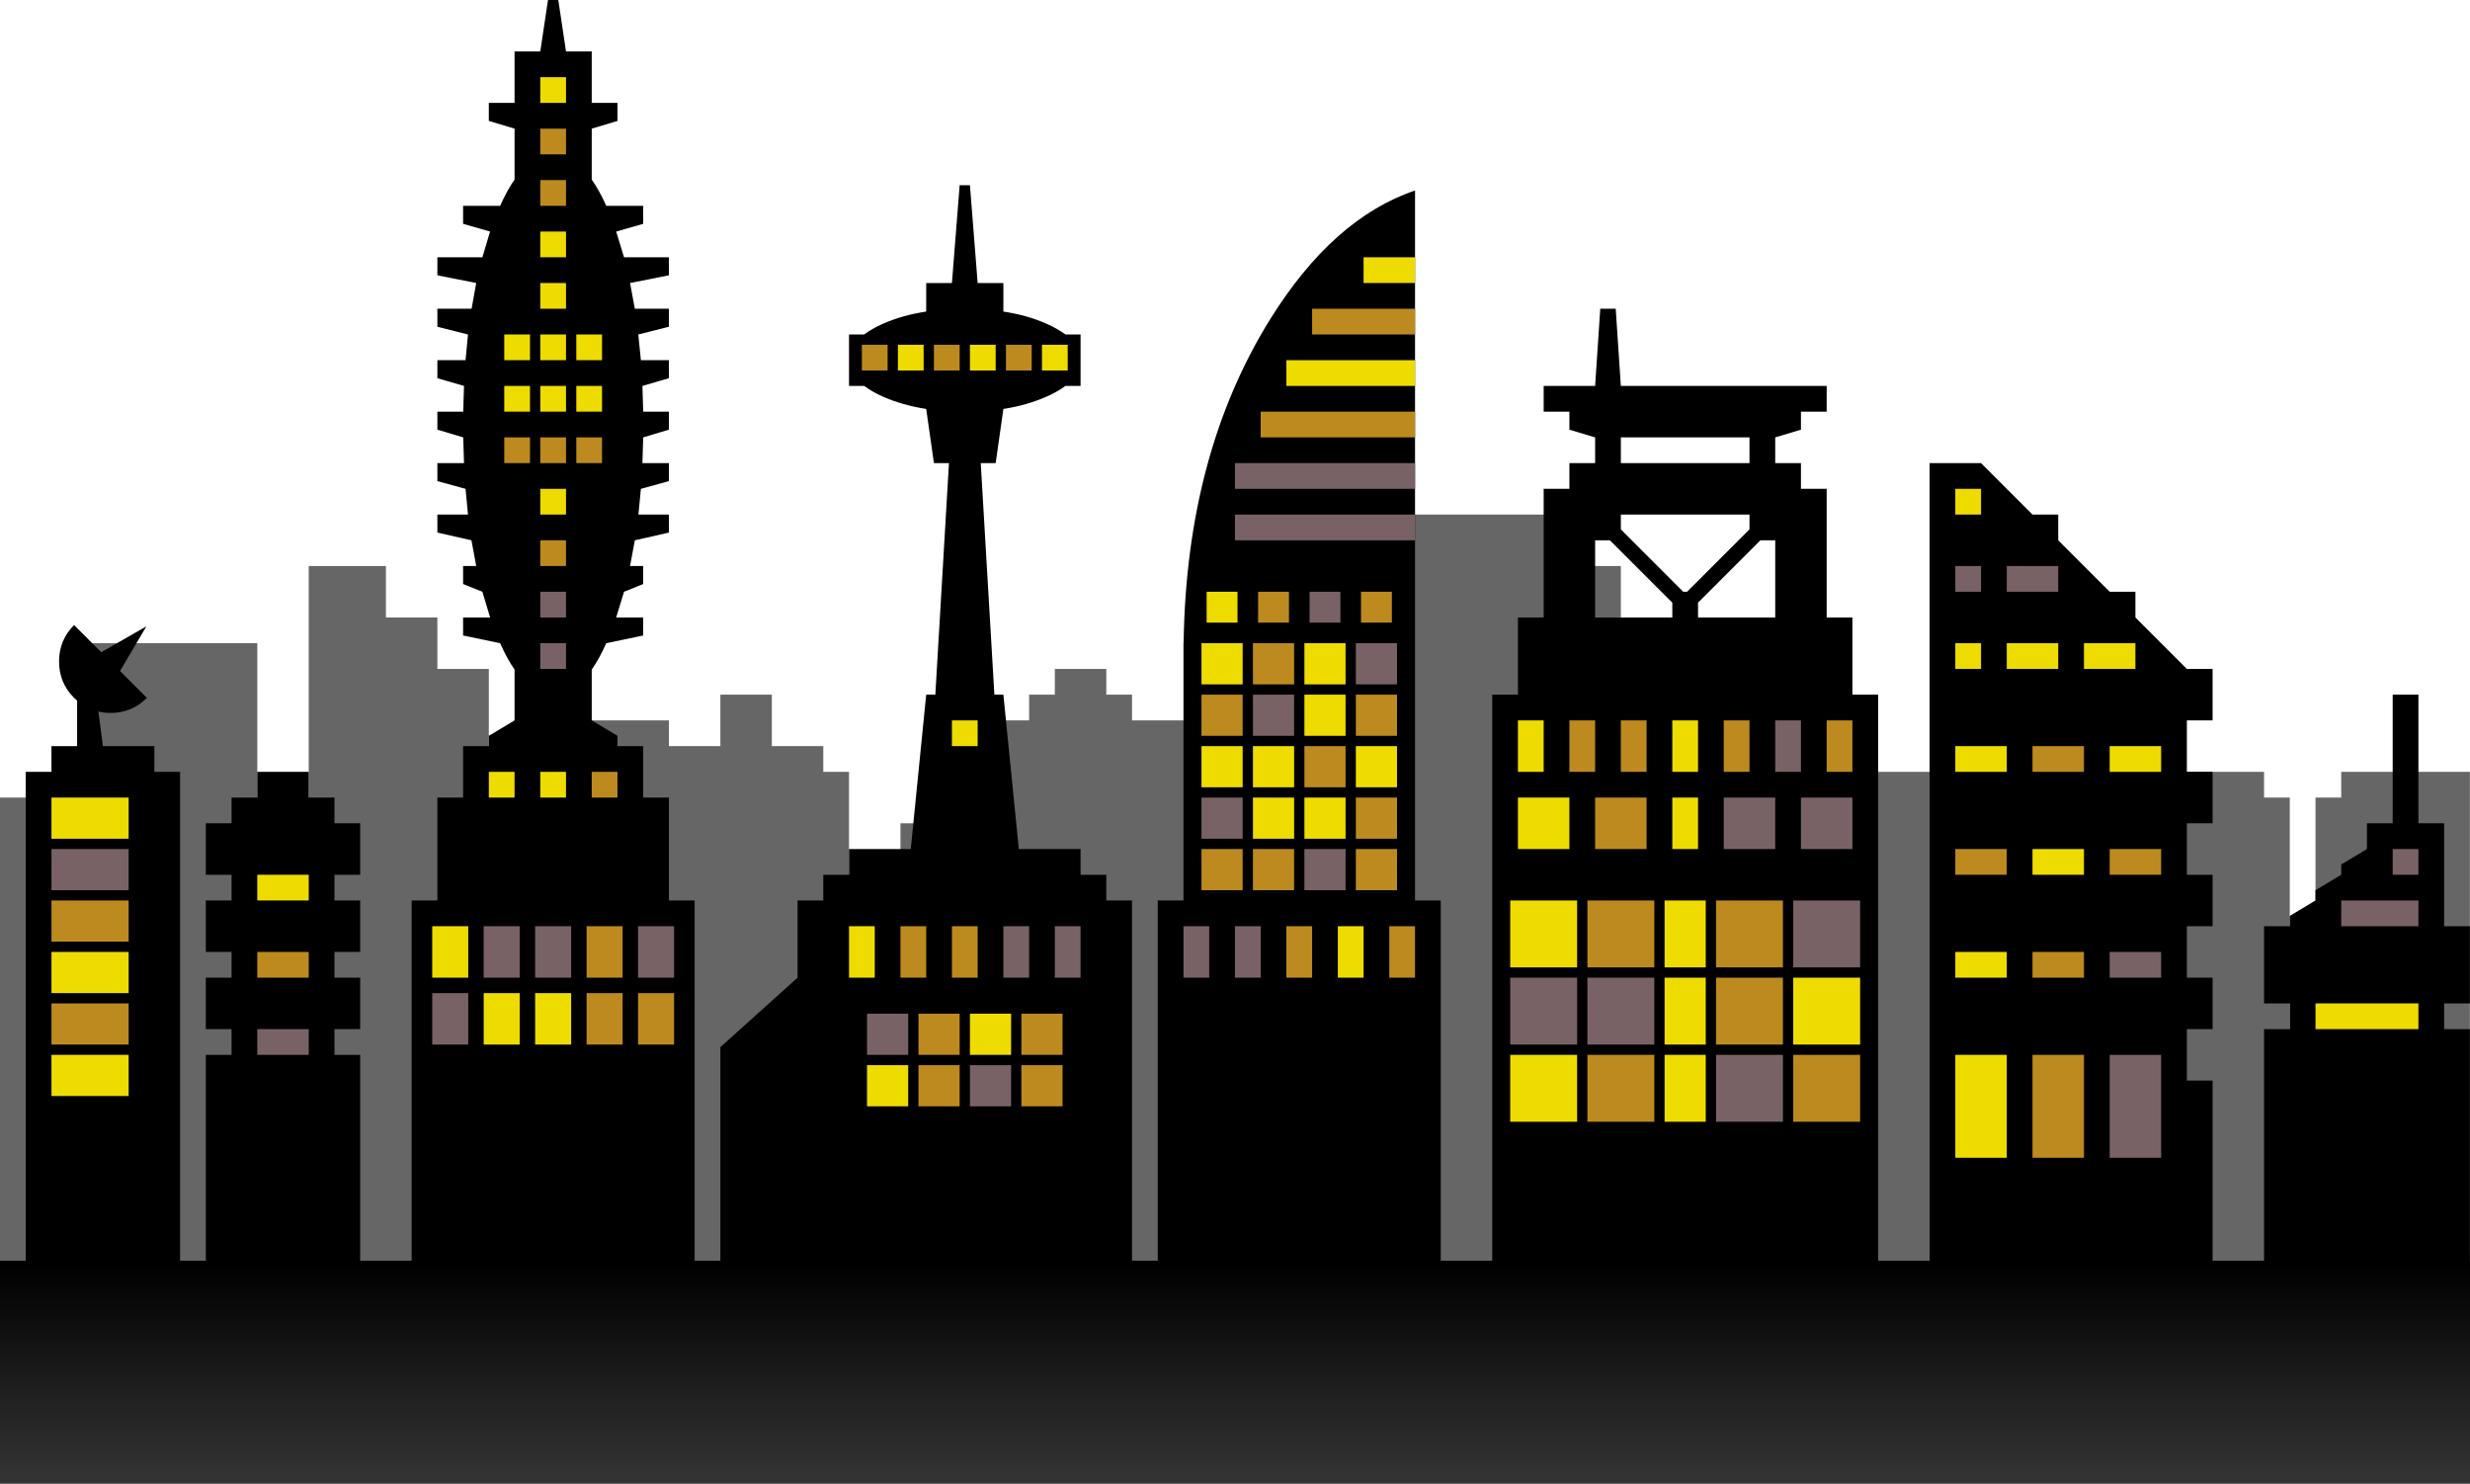 <?xml version="1.0" encoding="UTF-8" standalone="no"?>
<svg xmlns:ffdec="https://www.free-decompiler.com/flash" xmlns:xlink="http://www.w3.org/1999/xlink" ffdec:objectType="shape" height="576.7px" width="960.05px" xmlns="http://www.w3.org/2000/svg">
  <g transform="matrix(1.0, 0.0, 0.0, 1.0, 480.0, 245.0)">
    <path d="M480.05 331.7 L-480.0 331.7 -480.0 241.7 480.05 241.7 480.05 331.7" fill="url(#gradient0)" fill-rule="evenodd" stroke="none"/>
    <path d="M50.0 -45.0 L130.0 -45.0 130.0 -25.0 150.0 -25.0 150.0 245.0 30.0 245.0 30.0 -25.0 50.0 -25.0 50.0 -45.0 M430.0 55.0 L480.0 55.0 480.0 245.0 420.0 245.0 420.0 65.0 430.0 65.0 430.0 55.0 M350.0 55.0 L400.0 55.0 400.0 65.0 410.0 65.0 410.0 245.0 340.0 245.0 340.0 65.0 350.0 65.0 350.0 55.0 M320.0 75.0 L320.0 245.0 170.0 245.0 170.0 75.0 200.0 75.0 200.0 55.0 290.0 55.0 290.0 75.0 320.0 75.0 M10.0 245.0 L-130.0 245.0 -130.0 75.0 -110.0 75.0 -110.0 35.0 -80.0 35.0 -80.0 25.0 -70.0 25.0 -70.0 15.0 -50.0 15.0 -50.0 25.0 -40.0 25.0 -40.0 35.0 -10.0 35.0 -10.0 75.0 10.0 75.0 10.0 245.0 M-330.0 -25.0 L-330.0 -5.0 -310.0 -5.0 -310.0 15.0 -290.0 15.0 -290.0 245.0 -360.0 245.0 -360.0 -25.0 -330.0 -25.0 M-150.0 55.0 L-150.0 245.0 -270.0 245.0 -270.0 55.0 -260.0 55.0 -260.0 45.0 -250.0 45.0 -250.0 35.0 -220.0 35.0 -220.0 45.0 -200.0 45.0 -200.0 25.0 -180.0 25.0 -180.0 45.0 -160.0 45.0 -160.0 55.0 -150.0 55.0 M-470.0 65.0 L-470.0 245.0 -480.0 245.0 -480.0 65.0 -470.0 65.0 M-380.0 5.0 L-380.0 245.0 -450.0 245.0 -450.0 5.0 -380.0 5.0" fill="#666666" fill-rule="evenodd" stroke="none"/>
    <path d="M148.0 -125.0 L150.0 -95.0 230.0 -95.0 230.0 -85.0 220.0 -85.0 220.0 -78.0 210.0 -75.0 210.0 -65.0 220.0 -65.0 220.0 -55.0 230.0 -55.0 230.0 -5.0 240.0 -5.0 240.0 25.0 250.0 25.0 250.0 245.0 100.0 245.0 100.0 25.0 110.0 25.0 110.0 -5.0 120.0 -5.0 120.0 -55.0 130.0 -55.0 130.0 -65.0 140.0 -65.0 140.0 -75.0 130.0 -78.0 130.0 -85.0 120.0 -85.0 120.0 -95.0 140.0 -95.0 142.0 -125.0 148.0 -125.0 M70.0 -170.95 L70.0 105.0 80.0 105.0 80.0 245.0 -30.0 245.0 -30.0 105.0 -20.0 105.0 -20.0 5.0 -19.95 5.0 Q-18.9 -68.45 13.65 -120.85 38.15 -160.2 70.0 -170.95 M150.0 -65.0 L200.0 -65.0 200.0 -75.0 150.0 -75.0 150.0 -65.0 M150.0 -39.25 L174.25 -15.0 175.75 -15.0 200.0 -39.25 200.0 -45.0 150.0 -45.0 150.0 -39.25 M140.0 -35.0 L140.0 -5.0 170.0 -5.0 170.0 -10.75 145.75 -35.0 140.0 -35.0 M180.0 -5.0 L210.0 -5.0 210.0 -35.0 204.25 -35.0 180.0 -10.75 180.0 -5.0 M320.0 -45.0 L320.0 -35.0 340.0 -15.0 350.0 -15.0 350.0 -5.0 370.0 15.0 380.0 15.0 380.0 35.0 370.0 35.0 370.0 55.0 380.0 55.0 380.0 75.0 370.0 75.0 370.0 95.0 380.0 95.0 380.0 115.0 370.0 115.0 370.0 135.0 380.0 135.0 380.0 155.0 370.0 155.0 370.0 175.0 380.0 175.0 380.0 245.0 270.0 245.0 270.0 -65.0 290.0 -65.0 310.0 -45.0 320.0 -45.0 M460.0 25.0 L460.0 75.0 470.0 75.0 470.0 115.0 480.0 115.0 480.0 145.0 470.0 145.0 470.0 155.0 480.0 155.0 480.0 245.0 400.0 245.0 400.0 155.0 410.0 155.0 410.0 145.0 400.0 145.0 400.0 115.0 410.0 115.0 410.0 111.0 420.0 105.0 420.0 101.0 430.0 95.0 430.0 91.0 440.0 85.0 440.0 75.0 450.0 75.0 450.0 25.0 460.0 25.0 M-260.0 -225.0 L-250.0 -225.0 -250.0 -205.0 -240.0 -205.0 -240.0 -198.0 -250.0 -195.0 -250.0 -175.2 Q-247.05 -171.0 -244.35 -165.0 L-230.0 -165.0 -230.0 -158.0 -240.5 -155.0 -237.45 -145.0 -220.0 -145.0 -220.0 -138.0 -235.1 -135.0 -233.25 -125.0 -220.0 -125.0 -220.0 -118.0 -231.9 -115.0 -230.9 -105.0 -220.0 -105.0 -220.0 -98.0 -230.3 -95.0 -230.0 -85.0 -220.0 -85.0 -220.0 -78.0 -230.0 -75.0 -230.3 -65.0 -220.0 -65.0 -220.0 -58.0 -230.9 -55.0 -231.85 -45.0 -220.0 -45.0 -220.0 -38.0 -233.25 -35.0 -235.1 -25.0 -230.0 -25.0 -230.0 -18.0 -237.45 -15.0 -240.5 -5.0 -230.0 -5.0 -230.0 2.0 -244.35 5.0 Q-247.05 11.0 -250.0 15.25 L-250.0 35.0 -240.0 41.0 -240.0 45.0 -230.0 45.0 -230.0 65.0 -220.0 65.0 -220.0 105.0 -210.0 105.0 -210.0 245.0 -320.0 245.0 -320.0 105.0 -310.0 105.0 -310.0 65.0 -300.0 65.0 -300.0 45.0 -290.0 45.0 -290.0 41.0 -280.0 35.0 -280.0 15.25 Q-282.95 11.0 -285.6 5.0 L-300.0 2.0 -300.0 -5.0 -289.5 -5.0 -292.5 -15.0 -300.0 -18.0 -300.0 -25.0 -294.9 -25.0 -296.75 -35.0 -310.0 -38.0 -310.0 -45.0 -298.1 -45.0 -299.05 -55.0 -310.0 -58.0 -310.0 -65.0 -299.65 -65.0 -299.95 -75.0 -310.0 -78.0 -310.0 -85.0 -299.95 -85.0 -299.65 -95.0 -310.0 -98.0 -310.0 -105.0 -299.05 -105.0 -298.1 -115.0 -310.0 -118.0 -310.0 -125.0 -296.7 -125.0 -294.9 -135.0 -310.0 -138.0 -310.0 -145.0 -292.5 -145.0 -289.75 -154.25 -289.5 -155.0 -300.0 -158.0 -300.0 -165.0 -285.6 -165.0 Q-282.95 -171.0 -280.0 -175.2 L-280.0 -195.0 -290.0 -198.0 -290.0 -205.0 -280.0 -205.0 -280.0 -225.0 -270.0 -225.0 -267.0 -245.0 -263.0 -245.0 -260.0 -225.0 M-65.9 -115.0 L-60.0 -115.0 -60.0 -95.0 -65.9 -95.0 Q-68.8 -92.8 -73.2 -90.85 -80.7 -87.5 -90.0 -86.05 L-93.0 -65.0 -98.8 -65.0 -93.5 25.0 -90.0 25.0 -84.0 85.0 -60.0 85.0 -60.0 95.0 -50.0 95.0 -50.0 105.0 -40.0 105.0 -40.0 245.0 -200.0 245.0 -200.0 162.0 -170.0 135.0 -170.0 105.0 -160.0 105.0 -160.0 95.0 -150.0 95.0 -150.0 85.0 -126.0 85.0 -120.0 25.0 -116.45 25.0 -111.15 -65.0 -117.0 -65.0 -120.0 -86.05 Q-129.3 -87.5 -136.85 -90.85 -141.2 -92.8 -144.1 -95.0 L-150.0 -95.0 -150.0 -115.0 -144.1 -115.0 Q-141.2 -117.2 -136.85 -119.15 -129.3 -122.5 -120.0 -123.9 L-120.0 -135.0 -110.0 -135.0 -107.0 -173.0 -103.0 -173.0 -100.0 -135.0 -90.0 -135.0 -90.0 -123.9 Q-80.7 -122.5 -73.2 -119.15 -68.8 -117.2 -65.9 -115.0 M-400.0 95.0 L-400.0 75.0 -390.0 75.0 -390.0 65.0 -380.0 65.0 -380.0 55.0 -360.0 55.0 -360.0 65.0 -350.0 65.0 -350.0 75.0 -340.0 75.0 -340.0 95.0 -350.0 95.0 -350.0 105.0 -340.0 105.0 -340.0 125.0 -350.0 125.0 -350.0 135.0 -340.0 135.0 -340.0 155.0 -350.0 155.0 -350.0 165.0 -340.0 165.0 -340.0 245.0 -400.0 245.0 -400.0 165.0 -390.0 165.0 -390.0 155.0 -400.0 155.0 -400.0 135.0 -390.0 135.0 -390.0 125.0 -400.0 125.0 -400.0 105.0 -390.0 105.0 -390.0 95.0 -400.0 95.0 M-440.0 45.0 L-420.0 45.0 -420.0 55.0 -410.0 55.0 -410.0 245.0 -470.0 245.0 -470.0 55.0 -460.0 55.0 -460.0 45.0 -450.0 45.0 -450.0 22.0 -443.0 22.0 -440.0 45.0" fill="#000000" fill-rule="evenodd" stroke="none"/>
    <path d="M-422.9 26.25 Q-428.75 32.1 -437.05 32.1 -445.35 32.1 -451.2 26.25 -457.05 20.4 -457.05 12.1 -457.05 3.8 -451.2 -2.05 L-440.65 8.5 -423.1 -1.55 -433.35 15.8 -422.9 26.25" fill="#000000" fill-rule="evenodd" stroke="none"/>
    <path d="M30.0 -125.0 L70.0 -125.0 70.0 -115.0 30.0 -115.0 30.0 -125.0 M70.0 -75.0 L10.0 -75.0 10.0 -85.0 70.0 -85.0 70.0 -75.0 M9.0 -15.0 L21.0 -15.0 21.0 -3.0 9.0 -3.0 9.0 -15.0 M49.0 -15.0 L61.0 -15.0 61.0 -3.0 49.0 -3.0 49.0 -15.0 M360.0 95.0 L340.0 95.0 340.0 85.0 360.0 85.0 360.0 95.0 M330.0 55.0 L310.0 55.0 310.0 45.0 330.0 45.0 330.0 55.0 M330.0 135.0 L310.0 135.0 310.0 125.0 330.0 125.0 330.0 135.0 M330.0 205.0 L310.0 205.0 310.0 165.0 330.0 165.0 330.0 205.0 M280.0 85.0 L300.0 85.0 300.0 95.0 280.0 95.0 280.0 85.0 M240.0 35.0 L240.0 55.0 230.0 55.0 230.0 35.0 240.0 35.0 M200.0 35.0 L200.0 55.0 190.0 55.0 190.0 35.0 200.0 35.0 M213.0 131.0 L187.0 131.0 187.0 105.0 213.0 105.0 213.0 131.0 M163.0 131.0 L137.0 131.0 137.0 105.0 163.0 105.0 163.0 131.0 M163.0 191.0 L137.0 191.0 137.0 165.0 163.0 165.0 163.0 191.0 M217.0 165.0 L243.0 165.0 243.0 191.0 217.0 191.0 217.0 165.0 M213.0 161.0 L187.0 161.0 187.0 135.0 213.0 135.0 213.0 161.0 M160.0 35.0 L160.0 55.0 150.0 55.0 150.0 35.0 160.0 35.0 M140.0 35.0 L140.0 55.0 130.0 55.0 130.0 35.0 140.0 35.0 M140.0 85.0 L140.0 65.0 160.0 65.0 160.0 85.0 140.0 85.0 M47.0 25.0 L63.0 25.0 63.0 41.0 47.0 41.0 47.0 25.0 M23.0 21.0 L7.0 21.0 7.0 5.0 23.0 5.0 23.0 21.0 M3.0 41.0 L-13.0 41.0 -13.0 25.0 3.0 25.0 3.0 41.0 M23.0 85.0 L23.0 101.0 7.0 101.0 7.0 85.0 23.0 85.0 M63.0 85.0 L63.0 101.0 47.0 101.0 47.0 85.0 63.0 85.0 M63.0 81.0 L47.0 81.0 47.0 65.0 63.0 65.0 63.0 81.0 M43.0 61.0 L27.0 61.0 27.0 45.0 43.0 45.0 43.0 61.0 M60.0 115.0 L70.0 115.0 70.0 135.0 60.0 135.0 60.0 115.0 M30.0 115.0 L30.0 135.0 20.0 135.0 20.0 115.0 30.0 115.0 M3.0 101.0 L-13.0 101.0 -13.0 85.0 3.0 85.0 3.0 101.0 M-260.0 -185.0 L-270.0 -185.0 -270.0 -195.0 -260.0 -195.0 -260.0 -185.0 M-260.0 -165.0 L-270.0 -165.0 -270.0 -175.0 -260.0 -175.0 -260.0 -165.0 M-246.0 -75.0 L-246.0 -65.0 -256.0 -65.0 -256.0 -75.0 -246.0 -75.0 M-260.0 -65.0 L-270.0 -65.0 -270.0 -75.0 -260.0 -75.0 -260.0 -65.0 M-274.0 -65.0 L-284.0 -65.0 -284.0 -75.0 -274.0 -75.0 -274.0 -65.0 M-260.0 -25.0 L-270.0 -25.0 -270.0 -35.0 -260.0 -35.0 -260.0 -25.0 M-79.0 -101.0 L-89.0 -101.0 -89.0 -111.0 -79.0 -111.0 -79.0 -101.0 M-135.0 -111.0 L-135.0 -101.0 -145.0 -101.0 -145.0 -111.0 -135.0 -111.0 M-117.0 -101.0 L-117.0 -111.0 -107.0 -111.0 -107.0 -101.0 -117.0 -101.0 M-120.0 135.0 L-130.0 135.0 -130.0 115.0 -120.0 115.0 -120.0 135.0 M-100.0 135.0 L-110.0 135.0 -110.0 115.0 -100.0 115.0 -100.0 135.0 M-123.0 149.0 L-107.0 149.0 -107.0 165.0 -123.0 165.0 -123.0 149.0 M-123.0 169.0 L-107.0 169.0 -107.0 185.0 -123.0 185.0 -123.0 169.0 M-83.0 149.0 L-67.0 149.0 -67.0 165.0 -83.0 165.0 -83.0 149.0 M-83.0 169.0 L-67.0 169.0 -67.0 185.0 -83.0 185.0 -83.0 169.0 M-240.0 65.0 L-250.0 65.0 -250.0 55.0 -240.0 55.0 -240.0 65.0 M-252.0 115.0 L-238.0 115.0 -238.0 135.0 -252.0 135.0 -252.0 115.0 M-252.0 141.0 L-238.0 141.0 -238.0 161.0 -252.0 161.0 -252.0 141.0 M-218.0 141.0 L-218.0 161.0 -232.0 161.0 -232.0 141.0 -218.0 141.0 M-430.0 121.0 L-460.0 121.0 -460.0 105.0 -430.0 105.0 -430.0 121.0 M-460.0 161.0 L-460.0 145.0 -430.0 145.0 -430.0 161.0 -460.0 161.0 M-360.0 135.0 L-380.0 135.0 -380.0 125.0 -360.0 125.0 -360.0 135.0" fill="#bc8a1f" fill-rule="evenodd" stroke="none"/>
    <path d="M50.0 -145.0 L70.0 -145.0 70.0 -135.0 50.0 -135.0 50.0 -145.0 M70.0 -105.0 L70.0 -95.0 20.0 -95.0 20.0 -105.0 70.0 -105.0 M1.0 -3.0 L-11.0 -3.0 -11.0 -15.0 1.0 -15.0 1.0 -3.0 M290.0 -45.0 L280.0 -45.0 280.0 -55.0 290.0 -55.0 290.0 -45.0 M360.0 45.0 L360.0 55.0 340.0 55.0 340.0 45.0 360.0 45.0 M330.0 15.0 L330.0 5.0 350.0 5.0 350.0 15.0 330.0 15.0 M330.0 95.0 L310.0 95.0 310.0 85.0 330.0 85.0 330.0 95.0 M460.0 145.0 L460.0 155.0 420.0 155.0 420.0 145.0 460.0 145.0 M300.0 15.0 L300.0 5.0 320.0 5.0 320.0 15.0 300.0 15.0 M290.0 15.0 L280.0 15.0 280.0 5.0 290.0 5.0 290.0 15.0 M300.0 55.0 L280.0 55.0 280.0 45.0 300.0 45.0 300.0 55.0 M180.0 35.0 L180.0 55.0 170.0 55.0 170.0 35.0 180.0 35.0 M170.0 65.0 L180.0 65.0 180.0 85.0 170.0 85.0 170.0 65.0 M167.0 105.0 L183.0 105.0 183.0 131.0 167.0 131.0 167.0 105.0 M183.0 135.0 L183.0 161.0 167.0 161.0 167.0 135.0 183.0 135.0 M167.0 191.0 L167.0 165.0 183.0 165.0 183.0 191.0 167.0 191.0 M217.0 135.0 L243.0 135.0 243.0 161.0 217.0 161.0 217.0 135.0 M300.0 135.0 L280.0 135.0 280.0 125.0 300.0 125.0 300.0 135.0 M300.0 165.0 L300.0 205.0 280.0 205.0 280.0 165.0 300.0 165.0 M120.0 35.0 L120.0 55.0 110.0 55.0 110.0 35.0 120.0 35.0 M110.0 65.0 L130.0 65.0 130.0 85.0 110.0 85.0 110.0 65.0 M43.0 21.0 L27.0 21.0 27.0 5.0 43.0 5.0 43.0 21.0 M43.0 41.0 L27.0 41.0 27.0 25.0 43.0 25.0 43.0 41.0 M63.0 45.0 L63.0 61.0 47.0 61.0 47.0 45.0 63.0 45.0 M3.0 21.0 L-13.0 21.0 -13.0 5.0 3.0 5.0 3.0 21.0 M23.0 45.0 L23.0 61.0 7.0 61.0 7.0 45.0 23.0 45.0 M23.0 81.0 L7.0 81.0 7.0 65.0 23.0 65.0 23.0 81.0 M27.0 65.0 L43.0 65.0 43.0 81.0 27.0 81.0 27.0 65.0 M3.0 61.0 L-13.0 61.0 -13.0 45.0 3.0 45.0 3.0 61.0 M50.0 135.0 L40.0 135.0 40.0 115.0 50.0 115.0 50.0 135.0 M133.0 131.0 L107.0 131.0 107.0 105.0 133.0 105.0 133.0 131.0 M107.0 165.0 L133.0 165.0 133.0 191.0 107.0 191.0 107.0 165.0 M-260.0 -205.0 L-270.0 -205.0 -270.0 -215.0 -260.0 -215.0 -260.0 -205.0 M-260.0 -155.0 L-260.0 -145.0 -270.0 -145.0 -270.0 -155.0 -260.0 -155.0 M-284.0 -115.0 L-274.0 -115.0 -274.0 -105.0 -284.0 -105.0 -284.0 -115.0 M-260.0 -125.0 L-270.0 -125.0 -270.0 -135.0 -260.0 -135.0 -260.0 -125.0 M-270.0 -115.0 L-260.0 -115.0 -260.0 -105.0 -270.0 -105.0 -270.0 -115.0 M-256.0 -115.0 L-246.0 -115.0 -246.0 -105.0 -256.0 -105.0 -256.0 -115.0 M-246.0 -85.0 L-256.0 -85.0 -256.0 -95.0 -246.0 -95.0 -246.0 -85.0 M-260.0 -85.0 L-270.0 -85.0 -270.0 -95.0 -260.0 -95.0 -260.0 -85.0 M-274.0 -85.0 L-284.0 -85.0 -284.0 -95.0 -274.0 -95.0 -274.0 -85.0 M-260.0 -55.0 L-260.0 -45.0 -270.0 -45.0 -270.0 -55.0 -260.0 -55.0 M-75.0 -111.0 L-65.0 -111.0 -65.0 -101.0 -75.0 -101.0 -75.0 -111.0 M-131.0 -111.0 L-121.0 -111.0 -121.0 -101.0 -131.0 -101.0 -131.0 -111.0 M-103.0 -111.0 L-93.0 -111.0 -93.0 -101.0 -103.0 -101.0 -103.0 -111.0 M-110.0 45.0 L-110.0 35.0 -100.0 35.0 -100.0 45.0 -110.0 45.0 M-140.0 135.0 L-150.0 135.0 -150.0 115.0 -140.0 115.0 -140.0 135.0 M-143.0 169.0 L-127.0 169.0 -127.0 185.0 -143.0 185.0 -143.0 169.0 M-87.0 165.0 L-103.0 165.0 -103.0 149.0 -87.0 149.0 -87.0 165.0 M-290.0 55.0 L-280.0 55.0 -280.0 65.0 -290.0 65.0 -290.0 55.0 M-270.0 65.0 L-270.0 55.0 -260.0 55.0 -260.0 65.0 -270.0 65.0 M-258.0 141.0 L-258.0 161.0 -272.0 161.0 -272.0 141.0 -258.0 141.0 M-298.0 135.0 L-312.0 135.0 -312.0 115.0 -298.0 115.0 -298.0 135.0 M-292.0 141.0 L-278.0 141.0 -278.0 161.0 -292.0 161.0 -292.0 141.0 M-360.0 95.0 L-360.0 105.0 -380.0 105.0 -380.0 95.0 -360.0 95.0 M-460.0 65.0 L-430.0 65.0 -430.0 81.0 -460.0 81.0 -460.0 65.0 M-430.0 141.0 L-460.0 141.0 -460.0 125.0 -430.0 125.0 -430.0 141.0 M-460.0 165.0 L-430.0 165.0 -430.0 181.0 -460.0 181.0 -460.0 165.0" fill="#eedc00" fill-rule="evenodd" stroke="none"/>
    <path d="M70.0 -55.0 L0.0 -55.0 0.0 -65.0 70.0 -65.0 70.0 -55.0 M29.0 -15.0 L41.0 -15.0 41.0 -3.0 29.0 -3.0 29.0 -15.0 M0.0 -45.0 L70.0 -45.0 70.0 -35.0 0.0 -35.0 0.0 -45.0 M280.0 -25.0 L290.0 -25.0 290.0 -15.0 280.0 -15.0 280.0 -25.0 M300.0 -15.0 L300.0 -25.0 320.0 -25.0 320.0 -15.0 300.0 -15.0 M460.0 85.0 L460.0 95.0 450.0 95.0 450.0 85.0 460.0 85.0 M360.0 135.0 L340.0 135.0 340.0 125.0 360.0 125.0 360.0 135.0 M360.0 165.0 L360.0 205.0 340.0 205.0 340.0 165.0 360.0 165.0 M460.0 115.0 L430.0 115.0 430.0 105.0 460.0 105.0 460.0 115.0 M220.0 35.0 L220.0 55.0 210.0 55.0 210.0 35.0 220.0 35.0 M190.0 65.0 L210.0 65.0 210.0 85.0 190.0 85.0 190.0 65.0 M240.0 65.0 L240.0 85.0 220.0 85.0 220.0 65.0 240.0 65.0 M217.0 105.0 L243.0 105.0 243.0 131.0 217.0 131.0 217.0 105.0 M187.0 165.0 L213.0 165.0 213.0 191.0 187.0 191.0 187.0 165.0 M163.0 161.0 L137.0 161.0 137.0 135.0 163.0 135.0 163.0 161.0 M63.0 21.0 L47.0 21.0 47.0 5.0 63.0 5.0 63.0 21.0 M7.0 25.0 L23.0 25.0 23.0 41.0 7.0 41.0 7.0 25.0 M3.0 81.0 L-13.0 81.0 -13.0 65.0 3.0 65.0 3.0 81.0 M43.0 85.0 L43.0 101.0 27.0 101.0 27.0 85.0 43.0 85.0 M10.0 115.0 L10.0 135.0 0.0 135.0 0.0 115.0 10.0 115.0 M133.0 161.0 L107.0 161.0 107.0 135.0 133.0 135.0 133.0 161.0 M-270.0 -15.0 L-260.0 -15.0 -260.0 -5.0 -270.0 -5.0 -270.0 -15.0 M-90.0 115.0 L-80.0 115.0 -80.0 135.0 -90.0 135.0 -90.0 115.0 M-127.0 165.0 L-143.0 165.0 -143.0 149.0 -127.0 149.0 -127.0 165.0 M-103.0 185.0 L-103.0 169.0 -87.0 169.0 -87.0 185.0 -103.0 185.0 M-20.0 135.0 L-20.0 115.0 -10.0 115.0 -10.0 135.0 -20.0 135.0 M-60.0 135.0 L-70.0 135.0 -70.0 115.0 -60.0 115.0 -60.0 135.0 M-260.0 15.0 L-270.0 15.0 -270.0 5.0 -260.0 5.0 -260.0 15.0 M-258.0 135.0 L-272.0 135.0 -272.0 115.0 -258.0 115.0 -258.0 135.0 M-278.0 135.0 L-292.0 135.0 -292.0 115.0 -278.0 115.0 -278.0 135.0 M-298.0 141.0 L-298.0 161.0 -312.0 161.0 -312.0 141.0 -298.0 141.0 M-218.0 115.0 L-218.0 135.0 -232.0 135.0 -232.0 115.0 -218.0 115.0 M-430.0 85.0 L-430.0 101.0 -460.0 101.0 -460.0 85.0 -430.0 85.0 M-380.0 155.0 L-360.0 155.0 -360.0 165.0 -380.0 165.0 -380.0 155.0" fill="#796265" fill-rule="evenodd" stroke="none"/>
  </g>
  <defs>
    <linearGradient gradientTransform="matrix(0.0, 0.051, -0.586, 0.0, 0.05, 288.05)" gradientUnits="userSpaceOnUse" id="gradient0" spreadMethod="pad" x1="-819.2" x2="819.2">
      <stop offset="0.0" stop-color="#000000"/>
      <stop offset="0.988" stop-color="#333333"/>
    </linearGradient>
  </defs>
</svg>
